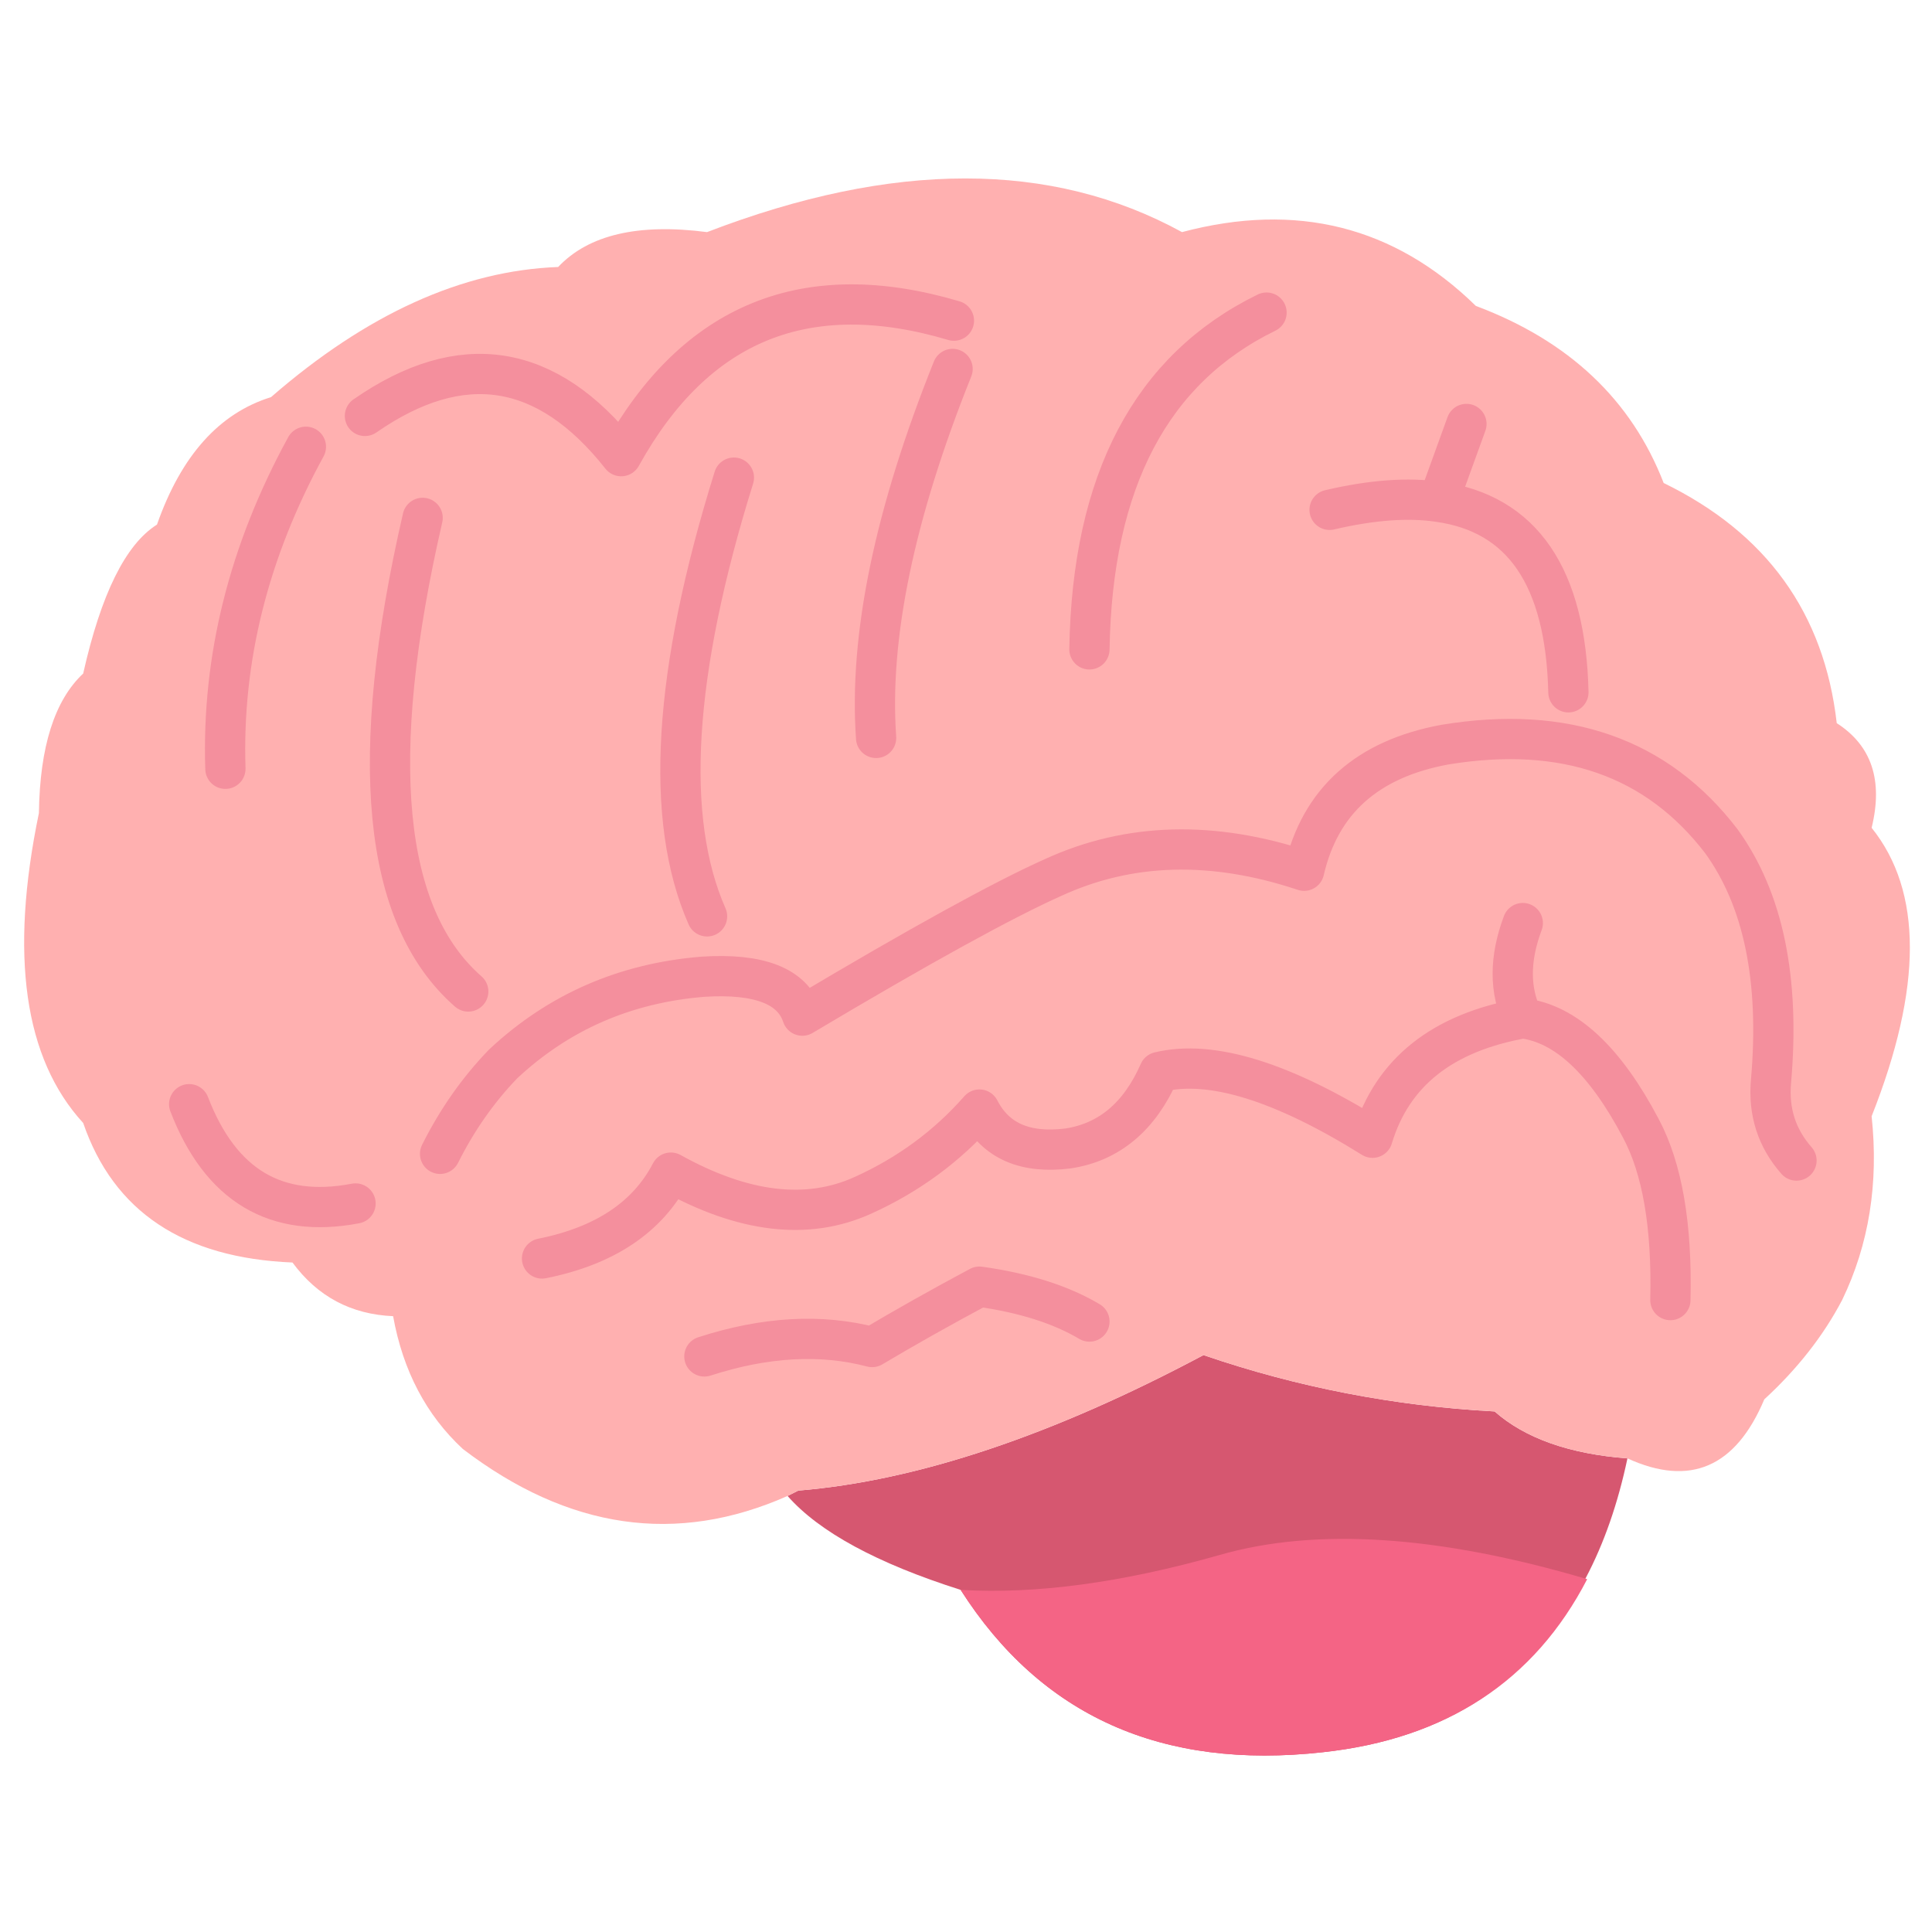 <svg xmlns="http://www.w3.org/2000/svg" xmlns:xlink="http://www.w3.org/1999/xlink" preserveAspectRatio="none" viewBox="0 0 72 72"><defs><g id="a"><path fill="#D65770" d="M29.75 55.55l-.4.2q1.774 2.014 6.45 3.5 4.5 7.05 13.5 6.05 6.908-.747 9.8-6.5 1.018-1.93 1.55-4.45-3.25-.25-4.95-1.75-5.6-.3-10.85-2.1-8.45 4.5-15.1 5.05z"/><path fill="#FFB0B0" d="M55 11.4q-4.55-4.45-10.95-2.75-7.3-4-17.7 0-3.85-.5-5.55 1.3-5.35.2-10.7 4.85-2.9.9-4.25 4.75-1.75 1.1-2.75 5.55-1.6 1.5-1.65 5.2Q-.2 38.25 3.1 41.85q1.7 4.95 7.8 5.2 1.4 1.9 3.75 2 .55 3.05 2.6 4.95 5.9 4.5 12.1 1.75l.4-.2q6.65-.55 15.1-5.05 5.25 1.8 10.85 2.1 1.7 1.5 4.95 1.75 3.5 1.6 5.1-2.2 1.85-1.7 2.9-3.7 1.5-3.1 1.1-6.85 2.85-7.2 0-10.75.65-2.65-1.3-3.9Q67.75 20.8 62 18q-1.8-4.65-7-6.6m-1.4 7.3l1.05-2.9-1.05 2.9q4.7.65 4.85 7.1-.15-6.45-4.85-7.1-1.7-.25-4.05.3 2.35-.55 4.05-.3m-13 5.5q.15-9.4 6.6-12.55-6.45 3.15-6.6 12.55m16.15 13.75q-.75-1.55 0-3.55-.75 2 0 3.55 2.4.3 4.4 4.1 1.2 2.25 1.1 6.4.1-4.15-1.1-6.4-2-3.8-4.4-4.1-4.5.8-5.6 4.45-5.05-3.15-7.95-2.45-1.1 2.5-3.4 2.85-2.4.3-3.3-1.45-1.8 2.05-4.35 3.2-3.1 1.4-7.15-.85-1.3 2.5-4.8 3.2 3.5-.7 4.8-3.2 4.05 2.25 7.15.85 2.55-1.15 4.35-3.2.9 1.75 3.3 1.45 2.3-.35 3.4-2.85 2.9-.7 7.95 2.45 1.1-3.65 5.6-4.45m-8.15-5.5q.9-3.9 5.25-4.7 6.7-1.1 10.3 3.6Q66.5 34.6 66 40.3q-.15 1.7.95 2.95Q65.85 42 66 40.3q.5-5.7-1.85-8.95-3.6-4.7-10.3-3.6-4.35.8-5.25 4.7-5.1-1.7-9.35.25-2.8 1.25-9.35 5.15-.55-1.65-3.7-1.45-4.35.35-7.45 3.25-1.4 1.45-2.35 3.35.95-1.9 2.35-3.35 3.1-2.9 7.45-3.25 3.15-.2 3.7 1.45 6.55-3.9 9.35-5.15 4.25-1.95 9.35-.25M23.15 17q4.15-7.5 12.4-5.05Q27.3 9.5 23.15 17 19 11.75 13.6 15.5q5.4-3.75 9.55 1.5M7.05 41.15q1.75 4.55 6.2 3.7-4.45.85-6.2-3.7m1.35-12.5q-.2-6.15 3-12-3.2 5.85-3 12m9.05 8.3q-4.8-4.2-1.7-17.65-3.1 13.45 1.7 17.65m9.9-19.15q-3.4 10.9-1 16.35-2.4-5.45 1-16.35m8.15-4.05q-3.25 8.1-2.85 13.75-.4-5.65 2.85-13.75m-9.25 36.8q3.4-1.1 6.25-.35 1.85-1.1 4-2.25 2.5.35 4.1 1.3-1.6-.95-4.1-1.3-2.15 1.15-4 2.25-2.85-.75-6.25.35z"/></g><path id="c" fill="#F46485" d="M8.95 69.4q6.9-.75 9.85-6.45-8.3-2.45-13.7-.9-5.45 1.55-9.65 1.3 4.5 7.05 13.5 6.05z"/><path id="b" fill="none" stroke="#F48F9D" stroke-linecap="round" stroke-linejoin="round" stroke-width="1.5" d="M49.55 19q2.35-.55 4.05-.3l1.05-2.9M40.6 24.2q.15-9.4 6.6-12.55m-27 35.25q3.5-.7 4.8-3.2 4.05 2.25 7.15.85 2.55-1.15 4.35-3.2.9 1.75 3.3 1.45 2.3-.35 3.4-2.85 2.9-.7 7.95 2.45 1.1-3.65 5.6-4.45-.75-1.55 0-3.55M16.4 43q.95-1.9 2.35-3.35 3.1-2.9 7.45-3.25 3.15-.2 3.7 1.45 6.55-3.9 9.35-5.15 4.25-1.95 9.35-.25.9-3.9 5.25-4.7 6.7-1.1 10.3 3.6Q66.5 34.6 66 40.3q-.15 1.7.95 2.95m-10.2-5.3q2.4.3 4.4 4.1 1.2 2.25 1.1 6.4M53.6 18.7q4.7.65 4.85 7.1M13.6 15.5q5.4-3.75 9.55 1.5 4.15-7.5 12.4-5.05m-28.5 29.2q1.75 4.55 6.2 3.7M8.4 28.65q-.2-6.15 3-12m6.05 20.3q-4.8-4.2-1.7-17.65m11.6-1.5q-3.4 10.9-1 16.35m9.15-20.4q-3.25 8.1-2.85 13.75m-6.4 23.05q3.4-1.1 6.25-.35 1.85-1.1 4-2.25 2.5.35 4.1 1.3"/></defs><g><use xlink:href="#a"/><use xlink:href="#b"/></g><use transform="translate(40.35 -4.1)" xlink:href="#c"/></svg>